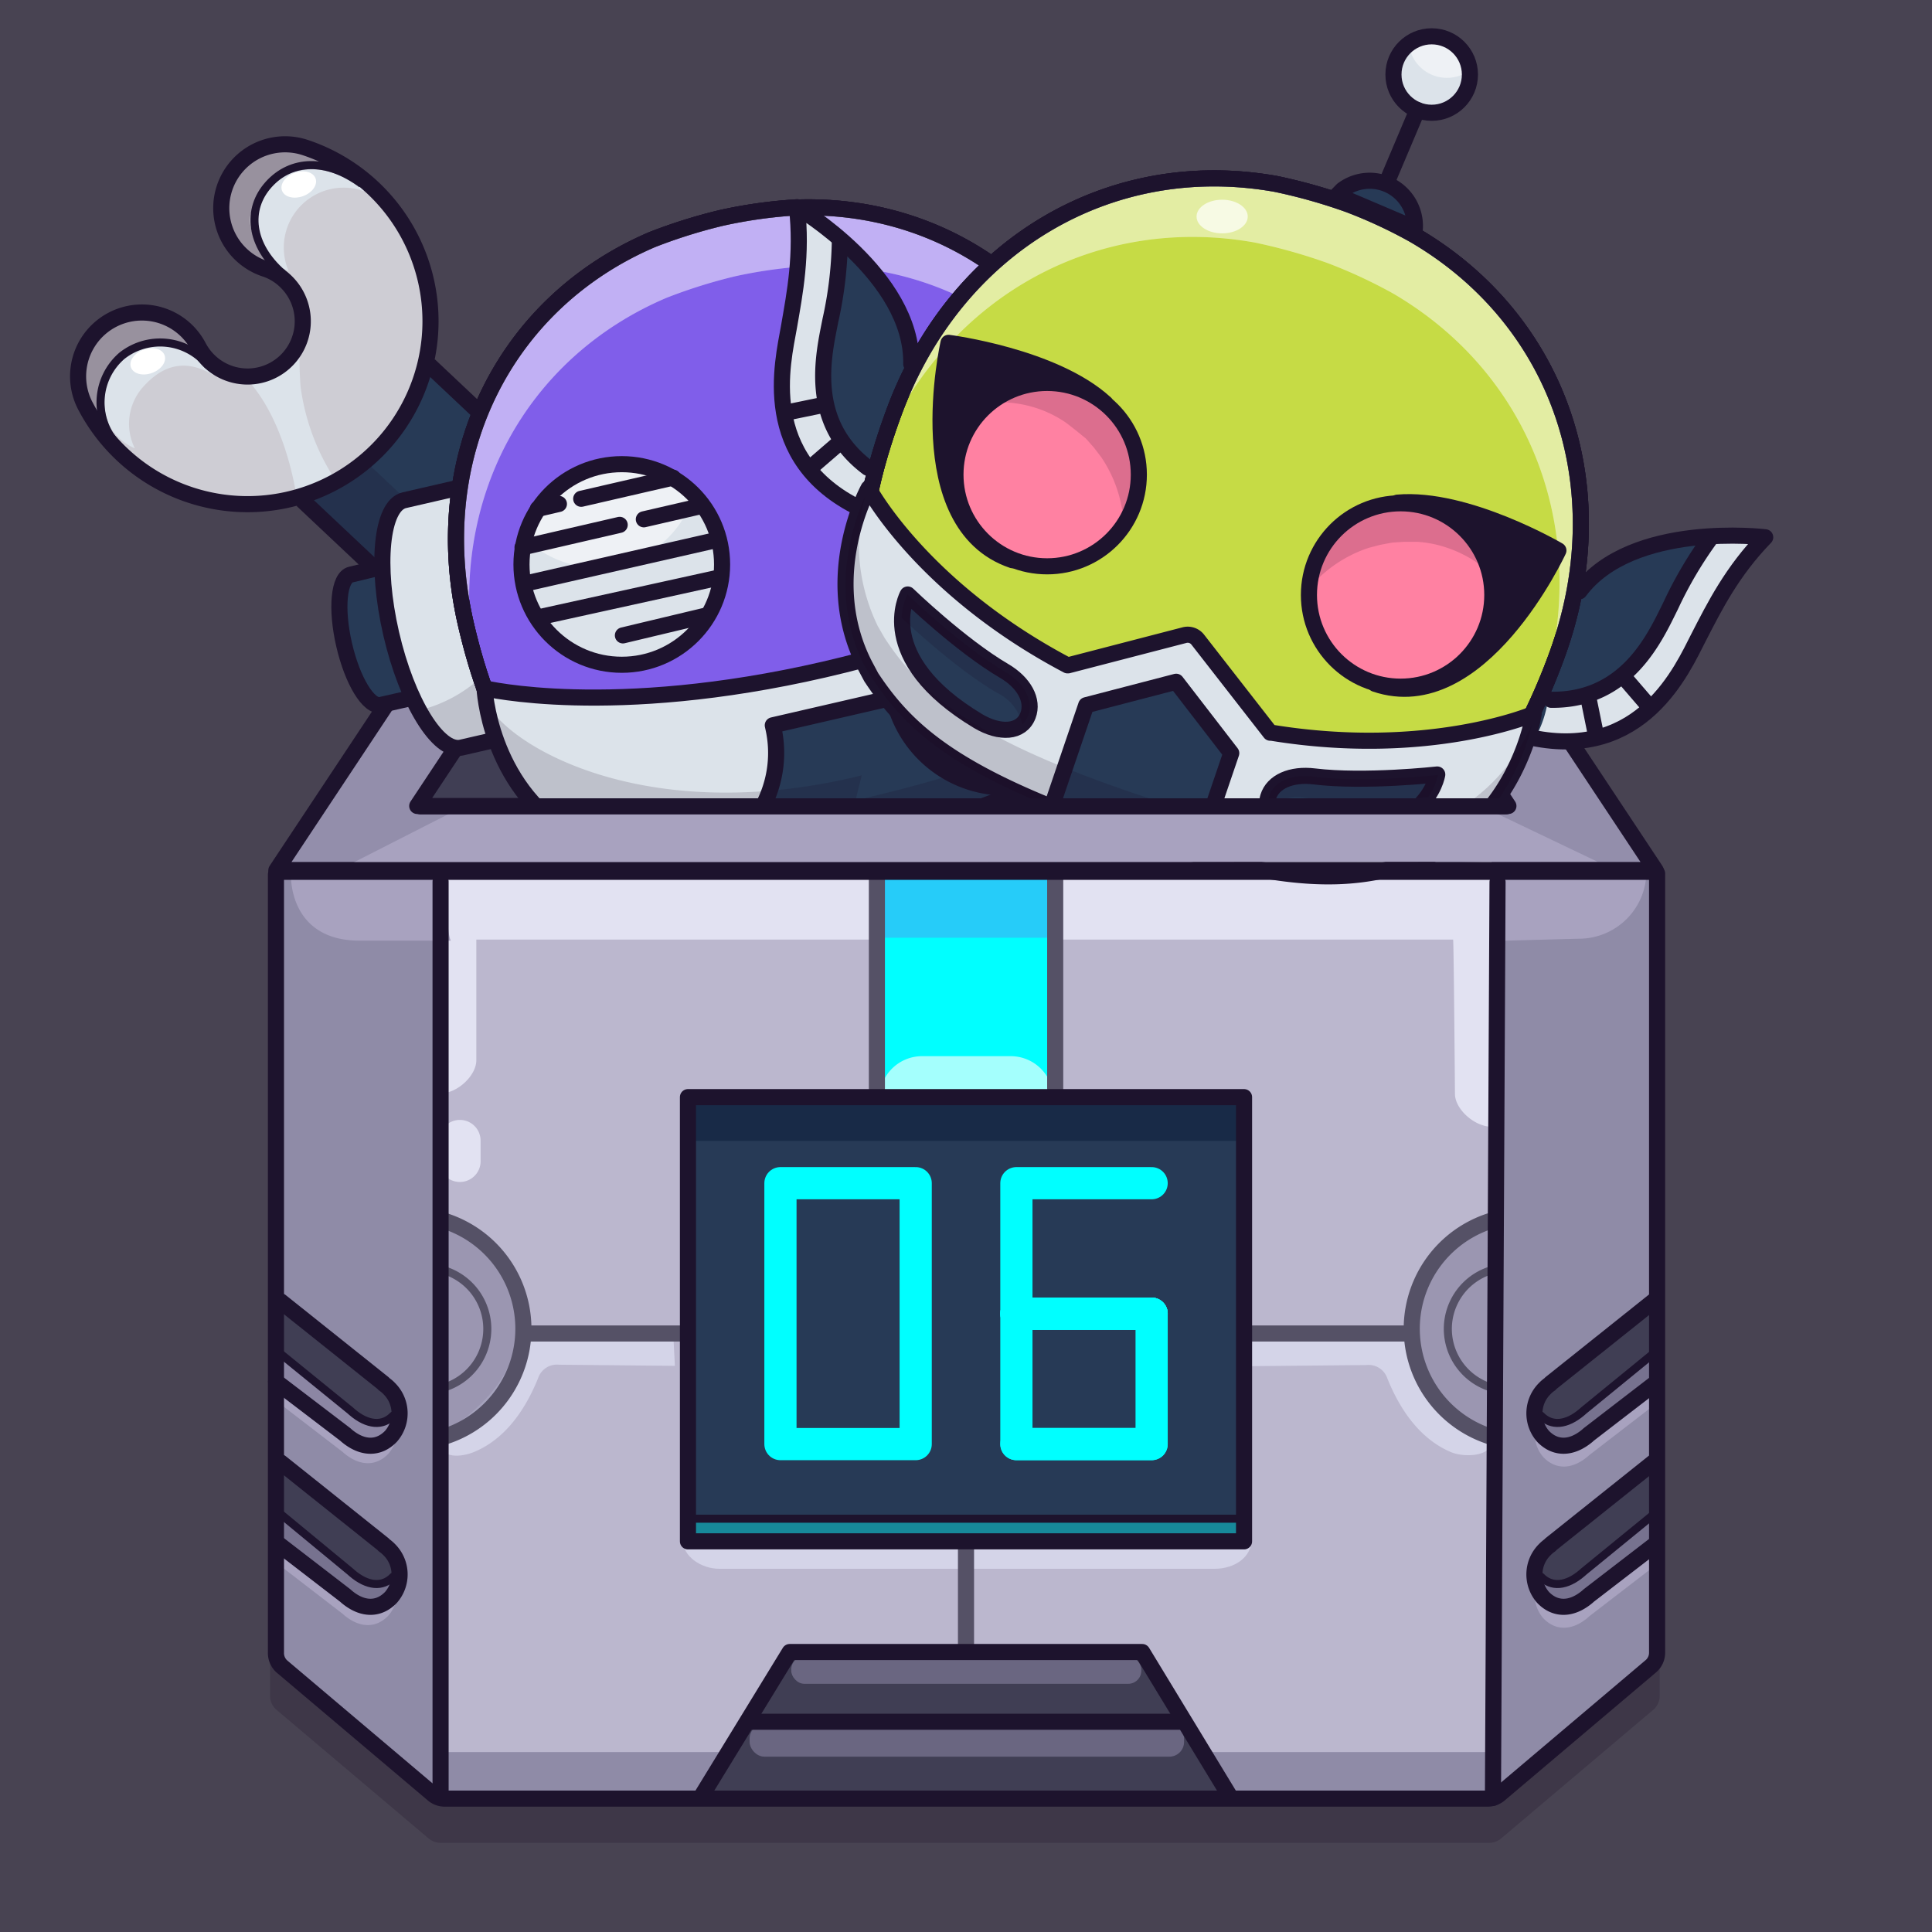 <svg xmlns="http://www.w3.org/2000/svg" width="240" height="240" viewBox="0 0 240 240"><rect x="0" y="0" width="240" height="240" fill="#333333" stroke="none"/><defs><style>.cls-1{fill:#9b86ce;opacity:0.2;}.cls-1,.cls-19,.cls-22,.cls-23,.cls-6{isolation:isolate;}.cls-2{fill:#a8a2bf;}.cls-11,.cls-3{opacity:0.6;}.cls-11,.cls-4,.cls-8{fill:#85809e;}.cls-5{fill:#403e54;}.cls-19,.cls-23,.cls-27,.cls-6{fill:#180621;}.cls-6{opacity:0.2;}.cls-7{fill:#bbb7ce;}.cls-8{opacity:0.8;}.cls-9{fill:#d4d4e8;}.cls-10{fill:#e2e2f2;}.cls-12,.cls-13,.cls-17,.cls-21,.cls-25,.cls-35,.cls-38{fill:none;}.cls-12,.cls-13{stroke:#555166;}.cls-12,.cls-13,.cls-17,.cls-35,.cls-38{stroke-linecap:round;stroke-linejoin:round;}.cls-12,.cls-17,.cls-21,.cls-28,.cls-32{stroke-width:2px;}.cls-14,.cls-37{fill:aqua;}.cls-15{fill:#26ccf9;}.cls-16{fill:#a4fffd;}.cls-17,.cls-21,.cls-25,.cls-28,.cls-32,.cls-35{stroke:#1d132d;}.cls-18{fill:#dce3ea;}.cls-19,.cls-26{opacity:0.15;}.cls-20{fill:#273a56;}.cls-21,.cls-25,.cls-28,.cls-32{stroke-miterlimit:10;}.cls-22,.cls-24,.cls-39{fill:#fff;}.cls-22,.cls-31{opacity:0.5;}.cls-23{opacity:0.3;}.cls-28{fill:#805eea;}.cls-29{opacity:0.3;}.cls-30{fill:#36c8e3;}.cls-32{fill:#c6db45;}.cls-33{fill:#ff81a2;}.cls-34{fill:#1d132d;}.cls-36{fill:#182a47;}.cls-37{opacity:0.4;}.cls-38{stroke:aqua;stroke-width:4px;}.cls-39{opacity:0.7;}</style></defs><g id="Слой_2" data-name="Слой 2"><rect class="cls-1" x="-3.21" y="-3.21" width="246.41" height="246.41"/><polygon class="cls-2" points="205.67 108.11 34.33 108.11 63.95 63.45 176.06 63.45 205.67 108.11"/><polygon class="cls-2" points="187.38 100.12 51.83 100.12 70.85 71.44 168.36 71.44 187.38 100.12"/><g class="cls-3"><polygon class="cls-4" points="205.67 108.11 34.33 108.11 63.95 63.45 176.06 63.45 205.67 108.11"/></g><polygon class="cls-5" points="187.38 100.12 51.83 100.12 70.85 71.44 168.36 71.44 187.38 100.12"/><path class="cls-6" d="M205.92,113.1h-172a.37.37,0,0,0-.37.37l0,97.21a2.24,2.24,0,0,0,.79,1.71l18.92,16a2.27,2.27,0,0,0,1.45.53H185a2.28,2.28,0,0,0,1.46-.53l18.92-16a2.24,2.24,0,0,0,.79-1.71l0-97.31A.27.27,0,0,0,205.92,113.1Z"/><path class="cls-7" d="M205.56,108.3H34.65a.36.36,0,0,0-.37.37l0,96.58A2.25,2.25,0,0,0,35,207l18.8,15.9a2.22,2.22,0,0,0,1.44.53H184.82a2.25,2.25,0,0,0,1.45-.53L205.06,207a2.21,2.21,0,0,0,.79-1.7l0-96.68A.27.27,0,0,0,205.56,108.3Z"/><rect class="cls-8" x="55.23" y="217.65" width="129.97" height="5.09"/><path class="cls-9" d="M64.14,166.25c-.74,5.32-4.71,9.05-9.62,12.16v0c-.19,3,2.77,2.63,4.44,1.93,3.77-1.59,6.29-5.16,7.9-9.18a2.46,2.46,0,0,1,2.59-1.63l14.39.14-.18-3.41S65.39,166,64.14,166.25Z"/><path class="cls-9" d="M175.07,166.25c.74,5.32,4.7,9.05,9.62,12.16,0,0,.54.68.54.69.06,1.81-3.32,2-5,1.28-3.76-1.59-6.29-5.16-7.9-9.18a2.45,2.45,0,0,0-2.58-1.63l-14.4.14.18-3.41S173.81,166,175.07,166.25Z"/><path class="cls-9" d="M108.4,107.12l.1,27.94c2.11,0,4.45-2.22,4.45-4.09V107.24Z"/><path class="cls-10" d="M57.13,139.12a2.58,2.58,0,0,0-2.58,2.57v2.4a2.58,2.58,0,1,0,5.15,0v-2.4A2.57,2.57,0,0,0,57.13,139.12Z"/><path class="cls-10" d="M54.31,109h0s0-.06,0-.1Z"/><path class="cls-10" d="M180.74,107.15V109H59.18v-1l-4.54-.12V109h-.33a4.28,4.28,0,0,0,.33,1.57l.09,25.25c2.11,0,4.44-2.23,4.44-4.1v-15H180.51c.08,0,.23,19.16.23,19.16,0,1.87,2.33,4,4.45,4.09L185.3,107Q183,107.09,180.74,107.15Z"/><path class="cls-9" d="M150.88,194.88H89.36c-2.29,0-4.53-1.57-4.53-3.51v.09h70.62v-.09C155.45,193.31,153.52,194.88,150.88,194.88Z"/><path class="cls-11" d="M54.82,152.19A13.27,13.27,0,0,1,54.64,178"/><path class="cls-12" d="M55.33,151.7a14.06,14.06,0,0,1-.17,26.78"/><path class="cls-13" d="M55.29,157.84a7.62,7.62,0,0,1-.09,14.51"/><line class="cls-12" x1="65.95" y1="165.65" x2="86.09" y2="165.65"/><path class="cls-11" d="M185.57,152.19a13.27,13.27,0,0,0,.18,25.81"/><path class="cls-12" d="M185.06,151.7a14.06,14.06,0,0,0,.17,26.78"/><path class="cls-13" d="M185.1,157.84a7.62,7.62,0,0,0,.09,14.51"/><line class="cls-12" x1="174.44" y1="165.65" x2="154.3" y2="165.65"/><path class="cls-8" d="M53.85,108.3H34.65a.36.36,0,0,0-.37.37l0,96.58A2.25,2.25,0,0,0,35,207l18.8,15.9h0Z"/><path class="cls-8" d="M205.83,108.57a.27.27,0,0,0-.27-.27H185.92V223.09a2.71,2.71,0,0,0,.35-.24L205.06,207a2.21,2.21,0,0,0,.79-1.7Z"/><path class="cls-2" d="M205.43,164.25l-12.75,10.16-.08.1a4.71,4.71,0,0,0-.68.59,4.33,4.33,0,0,0-.2,5.91c1.5,1.57,3.53,1.58,5.5-.07l.18-.16,8.29-6.39"/><path class="cls-5" d="M205.1,162,192.36,172.2l-.09.1a4.71,4.71,0,0,0-.68.59,4.32,4.32,0,0,0-.2,5.9c1.5,1.58,3.53,1.58,5.5-.06l.18-.16,8.29-6.39"/><path class="cls-8" d="M190.41,175.19a4.23,4.23,0,0,0,.32.42c1.5,1.57,3.53,1.58,5.5-.06l.19-.17,7.12-5.49c.58-.39,1.16-.76,1.73-1.16l.09,3.45-8.29,6.39-.18.16c-2,1.64-4,1.64-5.5.06A4.07,4.07,0,0,1,190.41,175.19Z"/><path class="cls-2" d="M205.43,184.27l-12.75,10.17-.08.1a4.17,4.17,0,0,0-.68.59,4.32,4.32,0,0,0-.2,5.9c1.5,1.57,3.53,1.58,5.5-.06l.18-.17,8.29-6.38"/><path class="cls-5" d="M205.1,182.06l-12.74,10.16-.09.11a4.1,4.1,0,0,0-.68.58,4.33,4.33,0,0,0-.2,5.91c1.5,1.57,3.53,1.58,5.5-.07l.18-.16,8.29-6.39"/><path class="cls-8" d="M190.41,195.22a3.22,3.22,0,0,0,.32.41c1.5,1.58,3.53,1.59,5.5-.06l.19-.16,7.12-5.49c.58-.4,1.16-.76,1.73-1.16l.09,3.44-8.29,6.39-.18.16c-2,1.65-4,1.64-5.5.07A4.07,4.07,0,0,1,190.41,195.22Z"/><path class="cls-2" d="M55.37,110.81a4,4,0,0,1,.27-1.84H36.15c.05,2.22,1.15,7.88,8.51,7.88H56C55.58,116.2,55.37,111.58,55.37,110.81Z"/><rect class="cls-14" x="109.59" y="108.32" width="21.61" height="27.97"/><rect class="cls-14" x="109.59" y="108.32" width="21.61" height="27.97"/><polygon class="cls-15" points="131.06 89.79 131.06 108.8 109.59 108.8 109.59 116.49 131.2 116.49 131.2 89.79 131.06 89.79"/><path class="cls-16" d="M114.55,131.2h11a5.3,5.3,0,0,1,5.3,5.3v0a0,0,0,0,1,0,0H109.25a0,0,0,0,1,0,0v0A5.3,5.3,0,0,1,114.55,131.2Z"/><path class="cls-2" d="M185.27,110.81A4.19,4.19,0,0,0,185,109h19.49a8.38,8.38,0,0,1-8.35,7.61l-10.08.27C186.42,116.2,185.26,111.58,185.27,110.81Z"/><polyline class="cls-2" points="152.81 223.19 141.89 205.22 98.1 205.22 87.05 223.27"/><polyline class="cls-5" points="152.81 223.19 141.89 205.22 98.1 205.22 87.05 223.27"/><rect class="cls-11" x="93.12" y="214.15" width="53.97" height="4.07" rx="1.83"/><rect class="cls-11" x="98.29" y="205.76" width="43.49" height="3.41" rx="1.63"/><polygon class="cls-17" points="205.67 108.11 34.33 108.11 63.95 63.45 176.06 63.45 205.67 108.11"/><polygon class="cls-17" points="187.38 100.12 51.83 100.12 70.85 71.44 168.36 71.44 187.38 100.12"/><path class="cls-18" d="M53.33,45.36l33,31.08a11.57,11.57,0,0,1,.49,16.29h0a11.56,11.56,0,0,1-16.29.48l-33-31.08"/><path class="cls-19" d="M53.33,45.36l33,31.08a11.57,11.57,0,0,1,.49,16.29h0a11.56,11.56,0,0,1-16.29.48l-33-31.08"/><path class="cls-20" d="M62,53.54l-8.68-8.18L37.52,62.13l9.33,8.79C54.59,68.54,59.21,61,62,53.54Z"/><path class="cls-19" d="M76.63,86.71l-33-31.08-6.13,6.5,33,31.08a11.56,11.56,0,0,0,16.29-.48h0a11.49,11.49,0,0,0,2.4-3.87A11.57,11.57,0,0,1,76.63,86.71Z"/><path class="cls-21" d="M53.33,45.36l33,31.08a11.57,11.57,0,0,1,.49,16.29h0a11.56,11.56,0,0,1-16.29.48l-33-31.08"/><path class="cls-21" d="M62.8,54a26.54,26.54,0,0,1-6.19,10.33h0A26.85,26.85,0,0,1,46.82,71"/><path class="cls-18" d="M47.28,55.5a22.73,22.73,0,0,1-36.72-5.16,7.93,7.93,0,0,1,14.09-7.28,7,7,0,0,0,1.4,1.85,6.85,6.85,0,1,0,9.4-10,6.65,6.65,0,0,0-2.53-1.52,7.93,7.93,0,0,1,5-15.06A22.73,22.73,0,0,1,47.28,55.5Z"/><path class="cls-22" d="M47.28,55.5a22.73,22.73,0,0,1-36.72-5.16,7.93,7.93,0,0,1,14.09-7.28,7,7,0,0,0,1.4,1.85,6.85,6.85,0,1,0,9.4-10,6.65,6.65,0,0,0-2.53-1.52,7.93,7.93,0,0,1,5-15.06A22.73,22.73,0,0,1,47.28,55.5Z"/><path class="cls-19" d="M47.28,55.5a22.73,22.73,0,0,1-36.72-5.16,7.93,7.93,0,0,1,14.09-7.28,7,7,0,0,0,1.4,1.85,6.85,6.85,0,1,0,9.4-10,6.65,6.65,0,0,0-2.53-1.52,7.93,7.93,0,0,1,5-15.06A22.73,22.73,0,0,1,47.28,55.5Z"/><path class="cls-18" d="M36.65,36.61a6.87,6.87,0,0,1-6.56,9.91c3.69,3.51,5.84,9.62,6.75,15.13,2.38-.67,3.78-1.5,4.5-2.52a27.72,27.72,0,0,1-4-11.09,45.22,45.22,0,0,1,.5-11C37.43,36.86,37,36.75,36.65,36.61Z"/><path class="cls-18" d="M26.79,46.08c-.34-.67-2-1.12-2.57-1.65a6.86,6.86,0,0,0-9.4,10,6.66,6.66,0,0,0,1.93,1.27,6.87,6.87,0,0,1,1.16-7.78c2-2.16,4.75-3.63,8.54-1.35C26.44,46.54,26.8,46.1,26.79,46.08Z"/><path class="cls-18" d="M45.19,23.7a6.26,6.26,0,0,0-1.34-1.82,7,7,0,0,0-9.84.68,7,7,0,0,0-.1,9.87,6.3,6.3,0,0,0,1.94,1.24,7.44,7.44,0,0,1,9.36-9.92S45.2,23.72,45.19,23.7Z"/><path class="cls-23" d="M31.18,26.49a8,8,0,0,1,10-5.08,21.87,21.87,0,0,1,6.59,3.46,22.25,22.25,0,0,0-1.58-1.65,21.87,21.87,0,0,0-8.31-4.92,8,8,0,0,0-10,5.08c-1.28,3.78,1.59,8.7,6.18,10.35C33,31.87,30.43,28.7,31.18,26.49Z"/><path class="cls-23" d="M13.78,53.37a8,8,0,0,1,3.47-10.63c2.32-1.21,5.93,0,8.08,1.07-2-3.62-7.61-6.15-11.38-4.17a8,8,0,0,0-3.47,10.62,21.87,21.87,0,0,0,4.52,6q.86.8,1.77,1.5A21.74,21.74,0,0,1,13.78,53.37Z"/><ellipse class="cls-24" cx="37.13" cy="22.95" rx="2.22" ry="1.54" transform="matrix(0.94, -0.34, 0.34, 0.94, -5.59, 13.97)"/><ellipse class="cls-24" cx="18.36" cy="44.89" rx="2.22" ry="1.54" transform="translate(-14.15 8.89) rotate(-19.84)"/><path class="cls-21" d="M47.28,55.5a22.73,22.73,0,0,1-36.72-5.16,7.93,7.93,0,0,1,14.09-7.28,7,7,0,0,0,1.4,1.85,6.85,6.85,0,1,0,9.4-10,6.65,6.65,0,0,0-2.53-1.52,7.93,7.93,0,0,1,5-15.06A22.73,22.73,0,0,1,47.28,55.5Z"/><path class="cls-25" d="M14.35,55a7.66,7.66,0,0,1,.78-10.79,7.65,7.65,0,0,1,10.75,1.22"/><path class="cls-25" d="M35.13,34c-4.08-3.55-4.54-8-1.75-11.09s7.18-3.29,11.55-.06"/><path class="cls-20" d="M47.72,70.46l-4.12,1c-1.5.34-1.87,4.22-.83,8.72s3.06,7.81,4.56,7.47l4-.92"/><path class="cls-18" d="M66.61,90.73,59.55,60.15l-9.3,2.14c-2.84.66-3.59,8-1.64,16.49s5.85,14.75,8.7,14.09Z"/><g class="cls-26"><path class="cls-27" d="M52.21,88.21l-.15,0c1.77,3.23,3.7,5.07,5.27,4.71l9.29-2.15-2.8-12.14A17.62,17.62,0,0,1,52.21,88.21Z"/></g><path class="cls-21" d="M66.61,90.73,59.51,60l-9.29,2.14c-2.85.66-3.58,8.09-1.63,16.56s5.87,14.83,8.72,14.17Z"/><path class="cls-21" d="M47.7,70.38l-4.12,1c-1.5.35-1.87,4.22-.83,8.72s3.07,7.82,4.56,7.47l4-.91"/><path class="cls-20" d="M145.68,47.85l4.12-1c1.5-.35,3.53,3,4.57,7.47s.66,8.37-.83,8.72l-4,.91"/><path class="cls-18" d="M137.58,74.35l-7.05-30.58,9.29-2.15c2.85-.66,6.74,5.63,8.7,14.1s1.2,15.82-1.64,16.48Z"/><g class="cls-26"><path class="cls-27" d="M149.42,65.77l.15,0c-.18,3.67-1.1,6.17-2.68,6.54l-9.29,2.14-2.8-12.14A17.6,17.6,0,0,0,149.42,65.77Z"/></g><path class="cls-21" d="M137.58,74.35l-7.09-30.73,9.29-2.15c2.85-.65,6.77,5.7,8.72,14.17s1.22,15.9-1.62,16.56Z"/><path class="cls-21" d="M145.66,47.77l4.12-1c1.5-.34,3.53,3,4.57,7.47s.67,8.38-.83,8.72l-4,.92"/><path class="cls-28" d="M111.27,103.31c14.6-3.76,20.66-7.61,26-14.75s5.3-18.43,2.64-30c-4.8-20.76-21.71-33.83-41.82-32.74a59.18,59.18,0,0,0-8.48,1.25A65.38,65.38,0,0,0,81,29.77C62.57,37.66,53.1,56.82,57.87,77.51c2.66,11.54,7.52,21.63,15.5,25.79s15.51,4.94,31.53,1.48Z"/><g class="cls-29"><path class="cls-24" d="M82.79,37a65,65,0,0,1,8.54-2.68A59,59,0,0,1,99.8,33.1c19-1,35.24,10.73,40.94,29.62q-.39-2-.87-4.14c-4.8-20.76-21.71-33.83-41.82-32.74a59.18,59.18,0,0,0-8.48,1.25A65.38,65.38,0,0,0,81,29.77C62.57,37.66,53.1,56.82,57.87,77.51c.32,1.4.67,2.77,1,4.1C55.74,62.13,65.24,44.47,82.79,37Z"/></g><path class="cls-21" d="M111.27,103.31c14.6-3.76,20.66-7.61,26-14.75s5.3-18.43,2.64-30c-4.8-20.76-21.71-33.83-41.82-32.74a59.18,59.18,0,0,0-8.48,1.25A65.38,65.38,0,0,0,81,29.77C62.57,37.66,53.1,56.82,57.87,77.51c2.66,11.54,7.52,21.63,15.5,25.79s15.51,4.94,31.53,1.48Z"/><g class="cls-29"><path class="cls-24" d="M82.79,37a65,65,0,0,1,8.54-2.68A59,59,0,0,1,99.8,33.1c19-1,35.24,10.73,40.94,29.62q-.39-2-.87-4.14c-4.8-20.76-21.71-33.83-41.82-32.74a59.18,59.18,0,0,0-8.48,1.25A65.38,65.38,0,0,0,81,29.77C62.57,37.66,53.1,56.82,57.87,77.51c.32,1.4.67,2.77,1,4.1C55.74,62.13,65.24,44.47,82.79,37Z"/></g><path class="cls-21" d="M111.27,103.31c14.6-3.76,20.66-7.61,26-14.75s5.3-18.43,2.64-30c-4.8-20.76-21.71-33.83-41.82-32.74a59.18,59.18,0,0,0-8.48,1.25A65.38,65.38,0,0,0,81,29.77C62.57,37.66,53.1,56.82,57.87,77.51c2.66,11.54,7.52,21.63,15.5,25.79s15.51,4.94,31.53,1.48Z"/><path class="cls-18" d="M107.41,104.36c19.93-4.6,26.36-9.24,31.34-15.36l1-1.35c6.39-9.92,1.64-20.9,1.64-20.9s-12.54,10.31-39,16.42S60.19,85.5,60.19,85.5s.56,12,10.64,18.07l1.52.75c7.16,3.32,15,4.68,34.91.08"/><path class="cls-20" d="M128.08,97.46A14.23,14.23,0,0,1,111,86.79h0l0-.15L96,90.1l.05.23a14.22,14.22,0,0,1-10.67,17.06h0a128.05,128.05,0,0,0,21.81-2.66A129,129,0,0,0,128.08,97.46Z"/><path class="cls-19" d="M138.78,83.31l-1,1.41c-5,6.13-11.57,10.09-31.5,14.7l.77-3.1c-27.78,6.84-45.26-4.44-46.82-9.65.43,3.22,2.38,12,10.55,17l1.54.83c7.16,3.32,14.82,4,34.75-.6l.3-.07c19.94-4.6,26.52-8.57,31.5-14.69l1-1.42c5.16-8.06,3-16.79,2-19.89A22.49,22.49,0,0,1,138.78,83.31Z"/><path class="cls-17" d="M107.41,104.36c19.93-4.6,26.36-9.24,31.34-15.36l1-1.35c6.39-9.92,1.64-20.9,1.64-20.9s-12.54,10.31-39,16.42S60.19,85.5,60.19,85.5s.56,12,10.64,18.07l1.52.75c7.16,3.32,15,4.68,34.91.08"/><path class="cls-17" d="M128.08,97.46A14.23,14.23,0,0,1,111,86.79h0l0-.15L96,90.1l.05.23a14.22,14.22,0,0,1-10.67,17.06h0"/><circle class="cls-30" cx="119.36" cy="60.39" r="12.46"/><circle class="cls-18" cx="119.36" cy="60.39" r="12.46"/><circle class="cls-30" cx="77.24" cy="70.12" r="12.46"/><circle class="cls-18" cx="77.24" cy="70.12" r="12.46"/><g class="cls-31"><path class="cls-24" d="M74.42,57.9a12.46,12.46,0,0,0-9.23,8.92,12.62,12.62,0,0,0,21-5.4A12.46,12.46,0,0,0,74.42,57.9Z"/></g><circle class="cls-17" cx="77.24" cy="70.12" r="12.46"/><line class="cls-17" x1="64.91" y1="67.99" x2="76.98" y2="65.2"/><line class="cls-17" x1="65.91" y1="72.34" x2="89.02" y2="67.08"/><line class="cls-17" x1="66.92" y1="76.68" x2="89.45" y2="71.72"/><line class="cls-17" x1="77.38" y1="78.93" x2="87.56" y2="76.5"/><line class="cls-17" x1="72.2" y1="61.96" x2="83.6" y2="59.33"/><line class="cls-17" x1="66.81" y1="63.21" x2="69.43" y2="62.6"/><line class="cls-17" x1="79.98" y1="64.51" x2="87.17" y2="62.85"/><g class="cls-31"><path class="cls-24" d="M116.54,48.18a12.49,12.49,0,0,0-9.23,8.92,12.62,12.62,0,0,0,21-5.41A12.48,12.48,0,0,0,116.54,48.18Z"/></g><circle class="cls-17" cx="119.36" cy="60.39" r="12.46"/><line class="cls-17" x1="107.11" y1="58.25" x2="119.1" y2="55.48"/><line class="cls-17" x1="108.11" y1="62.6" x2="131.21" y2="57.34"/><line class="cls-17" x1="109.11" y1="66.94" x2="131.57" y2="62"/><line class="cls-17" x1="119.5" y1="69.2" x2="129.75" y2="66.76"/><line class="cls-17" x1="114.32" y1="52.24" x2="125.79" y2="49.6"/><line class="cls-17" x1="108.93" y1="53.49" x2="111.55" y2="52.88"/><line class="cls-17" x1="122.1" y1="54.79" x2="129.29" y2="53.13"/><path class="cls-20" d="M113.2,45.22C113.4,34.24,99,25.73,99,25.73c.66,5.92-.25,10.62-1,14.93S94.17,57,106.84,63.16"/><path class="cls-18" d="M103.77,29.58a1.46,1.46,0,0,1,.41.57,1.51,1.51,0,0,1,0,.7c-.22,1.91-.28,7.93-.57,9a21.88,21.88,0,0,0-.71,9.94A11.81,11.81,0,0,0,108.27,58,13.66,13.66,0,0,0,106.45,63a23.49,23.49,0,0,1-4.78-3.44,23.67,23.67,0,0,1-2.41-3.06c-.59-.81-4-3.44-.91-19.39.48-2.68.44-5.37.75-8,.08-1,0-2.84,1.45-2A26.68,26.68,0,0,1,103.77,29.58Z"/><path class="cls-17" d="M113.2,45.22C113.4,34.24,99,25.73,99,25.73c.66,5.92-.25,10.62-1,14.93S94.17,57,106.84,63.16"/><path class="cls-17" d="M104.33,30a48.77,48.77,0,0,1-1.17,9.78c-.82,4.21-2.92,12.64,4.64,18.32"/><line class="cls-17" x1="104.38" y1="54.91" x2="101.09" y2="57.75"/><line class="cls-17" x1="101.96" y1="50.37" x2="97.69" y2="51.25"/><path class="cls-20" d="M196.2,73.46c6.51-8.74,23.08-6.72,23.08-6.72C215.15,71,213,75.3,211,79.19s-6.94,15.33-20.72,12.45"/><path class="cls-18" d="M213.21,66.83a1.42,1.42,0,0,0-.67.2,1.44,1.44,0,0,0-.44.54c-1,1.65-4.62,6.46-5.06,7.51a21.86,21.86,0,0,1-5.51,8.31,11.85,11.85,0,0,1-9.19,3.18,13.57,13.57,0,0,1-1.66,5.13,17.49,17.49,0,0,0,9.67-.77c1-.28,5.27-.28,12.55-14.8,1.25-2.42,2.92-4.53,4.3-6.82.55-.85,1.72-2.27.07-2.48A25,25,0,0,0,213.21,66.83Z"/><path class="cls-17" d="M196.2,73.46c6.51-8.74,23.08-6.72,23.08-6.72C215.15,71,213,75.3,211,79.19s-6.94,15.33-20.72,12.45"/><path class="cls-17" d="M212.54,66.77a49.94,49.94,0,0,0-5,8.47c-1.91,3.84-5.39,11.8-14.85,11.69"/><line class="cls-17" x1="197.28" y1="86.52" x2="198.15" y2="90.79"/><line class="cls-17" x1="201.97" y1="84.4" x2="204.81" y2="87.7"/><path class="cls-32" d="M142.86,104.19c14.88,5.06,22.36,5.17,31.06,2s15.15-13,19.42-24.61c7.69-20.84.42-41.89-17.74-52.43a60.57,60.57,0,0,0-8.09-3.76,68,68,0,0,0-9-2.54c-20.6-3.68-39.8,7.61-47.46,28.37-4.28,11.58-5.81,23.14-1.23,31.33s10.69,13.17,26.63,19.31Z"/><g class="cls-29"><path class="cls-24" d="M155.92,30.14a68.33,68.33,0,0,1,9,2.54,62,62,0,0,1,8.1,3.76c17.15,10,24.58,29.49,18.75,49.21.55-1.33,1.08-2.7,1.6-4.1,7.69-20.84.42-41.89-17.74-52.43a60.57,60.57,0,0,0-8.09-3.76,68,68,0,0,0-9-2.54c-20.6-3.68-39.8,7.61-47.46,28.37-.52,1.4-1,2.79-1.45,4.16C118,36.57,136.37,26.6,155.92,30.14Z"/></g><path class="cls-21" d="M142.86,104.19c14.88,5.06,22.36,5.17,31.06,2s15.15-13,19.42-24.61c7.69-20.84.42-41.89-17.74-52.43a60.57,60.57,0,0,0-8.09-3.76,68,68,0,0,0-9-2.54c-20.6-3.68-39.8,7.61-47.46,28.37-4.28,11.58-5.81,23.14-1.23,31.33s10.69,13.17,26.63,19.31Z"/><g class="cls-29"><path class="cls-24" d="M155.92,30.14a68.33,68.33,0,0,1,9,2.54,62,62,0,0,1,8.1,3.76c17.15,10,24.58,29.49,18.75,49.21.55-1.33,1.08-2.7,1.6-4.1,7.69-20.84.42-41.89-17.74-52.43a60.57,60.57,0,0,0-8.09-3.76,68,68,0,0,0-9-2.54c-20.6-3.68-39.8,7.61-47.46,28.37-.52,1.4-1,2.79-1.45,4.16C118,36.57,136.37,26.6,155.92,30.14Z"/></g><path class="cls-21" d="M142.86,104.19c14.88,5.06,22.36,5.17,31.06,2s15.15-13,19.42-24.61c7.69-20.84.42-41.89-17.74-52.43a60.57,60.57,0,0,0-8.09-3.76,68,68,0,0,0-9-2.54c-20.6-3.68-39.8,7.61-47.46,28.37-4.28,11.58-5.81,23.14-1.23,31.33s10.69,13.17,26.63,19.31Z"/><circle class="cls-18" cx="177.85" cy="9.26" r="4.75"/><circle class="cls-18" cx="177.85" cy="9.26" r="4.75"/><g class="cls-31"><path class="cls-24" d="M178.83,9.58a4.71,4.71,0,0,0,3.74-.85,4.75,4.75,0,0,0-5.32-4.11,4.67,4.67,0,0,0-2.23.91A4.74,4.74,0,0,0,178.83,9.58Z"/></g><path class="cls-20" d="M175.76,28.36a5.62,5.62,0,0,0-9-4.77l-.65.66"/><path class="cls-17" d="M175.76,28.36a5.62,5.62,0,0,0-9-4.77l-.65.66Z"/><circle class="cls-17" cx="177.85" cy="9.26" r="4.75"/><line class="cls-17" x1="176.07" y1="13.67" x2="172.37" y2="22.42"/><path class="cls-18" d="M139.23,103.42c-20.26-6.89-26.45-12.4-31-19.29l-.83-1.56c-5.6-11,.5-21.92.5-21.92s6.56,12.42,24.71,22l.07,0,14.45-3.75a1.58,1.58,0,0,1,1.67.57l9,11.55.15,0c19.64,3.2,32.57-2.34,32.57-2.34s-1.86,12.45-13,17.67l-1.66.63c-7.8,2.7-16.07,3.28-36.32-3.61"/><path class="cls-20" d="M127.7,88.88c-.83,2.18-3.5,2.29-6.19.7-13.12-7.87-8.75-15.73-8.75-15.73s6.52,6.3,12,9.51C127.21,84.8,128.42,87,127.7,88.88Z"/><path class="cls-17" d="M139.23,103.42c-20.26-6.89-26.45-12.4-31-19.29l-.83-1.56c-5.6-11,.5-21.92.5-21.92s6.56,12.42,24.71,22l.07,0,14.45-3.75a1.58,1.58,0,0,1,1.67.57l9,11.55.15,0c19.64,3.2,32.57-2.34,32.57-2.34s-1.86,12.45-13,17.67l-1.66.63c-7.8,2.7-16.07,3.28-36.32-3.61"/><path class="cls-17" d="M127.7,88.88c-.83,2.18-3.5,2.29-6.19.7-13.12-7.87-8.75-15.73-8.75-15.73s6.52,6.3,12,9.51C127.21,84.8,128.42,87,127.7,88.88Z"/><path class="cls-20" d="M157.54,99c-.67,2.24,1.38,4,4.48,4.33,15.2,1.77,16.52-7.12,16.52-7.12s-9,1-15.28.24C160.41,96.1,158.12,97.1,157.54,99Z"/><path class="cls-17" d="M157.54,99c-.67,2.24,1.38,4,4.48,4.33,15.2,1.77,16.52-7.12,16.52-7.12s-9,1-15.28.24C160.41,96.1,158.12,97.1,157.54,99Z"/><path class="cls-19" d="M124.73,83.36c-5.45-3.21-12-9.51-12-9.51a7,7,0,0,0-.73,2.9c1.16,1.07,6.9,6.42,11.79,9.28A5.85,5.85,0,0,1,127,90a2.92,2.92,0,0,0,.72-1.11C128.42,87,127.21,84.8,124.73,83.36Z"/><polyline class="cls-20" points="148.67 106.13 152.9 93.71 152.95 93.56 146.11 84.69 134.93 87.6 134.88 87.75 130.68 100.09"/><path class="cls-19" d="M179.17,101.64l-1.65.62c-7.8,2.7-16.07,3.28-36.33-3.61l-.3-.1c-20.26-6.89-26.45-12.4-31-19.3l-.85-1.48a23.17,23.17,0,0,1-1.58-16.08c-1.34,2.94-4.66,11.92-.08,21l.93,1.51c4.53,6.9,10.73,12.4,31,19.3l.31.1c20.25,6.89,28.52,6.31,36.32,3.61l1.66-.62c9.13-4.37,12-13.51,12.72-16.66A23.17,23.17,0,0,1,179.17,101.64Z"/><path class="cls-19" d="M163.33,96.5c6.28.78,15.29-.23,15.29-.23A7.14,7.14,0,0,1,177.43,99c-1.57.14-9.39.88-15,.16a5.81,5.81,0,0,0-4.92,1.21,2.81,2.81,0,0,1,.11-1.32C158.12,97.1,160.41,96.1,163.33,96.5Z"/><polyline class="cls-17" points="148.67 106.13 152.9 93.71 152.95 93.56 146.11 84.69 134.93 87.6 134.88 87.75 130.68 100.09"/><circle class="cls-33" cx="173.99" cy="73.91" r="11.39"/><path class="cls-19" d="M178.32,63c-5.9-2-11.54.11-14.52,5.51a21.41,21.41,0,0,0-1.55,5.09A14.36,14.36,0,0,1,164.71,71a16.32,16.32,0,0,1,5.3-2.94h0l1.45-.38h0l1.5-.28h0l1.52-.1H176a14.33,14.33,0,0,1,3.78.75,15.12,15.12,0,0,1,5.61,3.4A11.53,11.53,0,0,0,178.32,63Z"/><path class="cls-34" d="M177.56,62.39c6.19,2.46,9,9.31,7.24,15.63a11.56,11.56,0,0,1-6.28,7.09c9.23-3.36,15.36-16.73,15.36-16.73S185.5,63.33,177.56,62.39Z"/><circle class="cls-17" cx="173.99" cy="73.91" r="11.39"/><path class="cls-17" d="M173.59,62.44c8.6-.76,20,5.94,20,5.94s-9.7,21-22.76,16.57"/><circle class="cls-33" cx="130.08" cy="58.96" r="11.39"/><path class="cls-19" d="M133.31,47.68c5.9,2,9.08,7.13,8.14,13.22a21.07,21.07,0,0,1-1.87,5,14.67,14.67,0,0,0-.37-3.55,16.41,16.41,0,0,0-2.41-5.56h0l-.91-1.19h0l-1-1.13h0l-1.23-1h0l-1.18-.92A14.3,14.3,0,0,0,129,50.78a14.83,14.83,0,0,0-6.51-.72A11.51,11.51,0,0,1,133.31,47.68Z"/><path class="cls-34" d="M134.2,47.63c-6.4-1.82-12.84,1.87-15.27,8a11.58,11.58,0,0,0,.65,9.44c-5.26-8.29-2-22.62-2-22.62S127.42,43.57,134.2,47.63Z"/><circle class="cls-17" cx="130.08" cy="58.96" r="11.39"/><path class="cls-17" d="M137.31,50.1c-6.35-5.85-19.48-7.51-19.48-7.51s-5.14,22.57,7.93,27"/><polyline class="cls-2" points="183.87 100.08 57.77 100.08 43.84 107.18 198.45 107.05"/><line class="cls-17" x1="205.08" y1="108.09" x2="34.61" y2="108.09"/><line class="cls-17" x1="187.09" y1="100.17" x2="52.23" y2="100.17"/><path class="cls-2" d="M34.54,163.87,47.28,174l.08.1a4.7,4.7,0,0,1,.69.59,4.32,4.32,0,0,1,.19,5.9c-1.49,1.57-3.52,1.58-5.49-.06l-.19-.17L34.28,174"/><line class="cls-17" x1="54.73" y1="222.61" x2="54.73" y2="109.51"/><line class="cls-17" x1="185.46" y1="223.34" x2="186.03" y2="109.57"/><line class="cls-12" x1="108.93" y1="108.55" x2="108.93" y2="135.2"/><line class="cls-12" x1="131.08" y1="108.55" x2="131.08" y2="135.2"/><line class="cls-12" x1="120" y1="191.98" x2="120" y2="204.32"/><path class="cls-2" d="M34.87,161.66l12.74,10.17.08.1a4.16,4.16,0,0,1,.69.59,4.33,4.33,0,0,1,.19,5.9c-1.5,1.57-3.52,1.58-5.49-.06l-.19-.17-8.28-6.38"/><path class="cls-5" d="M34.87,161.66l12.74,10.17.08.1a4.16,4.16,0,0,1,.69.59,4.33,4.33,0,0,1,.19,5.9c-1.5,1.57-3.52,1.58-5.49-.06l-.19-.17-8.28-6.38"/><path class="cls-2" d="M49.55,174.82a3.11,3.11,0,0,1-.32.42c-1.5,1.57-3.52,1.58-5.49-.07l-.19-.16-7.12-5.49c-.59-.4-1.17-.76-1.74-1.16l-.08,3.45,8.28,6.38.19.17c2,1.64,4,1.63,5.49.06A4,4,0,0,0,49.55,174.82Z"/><path class="cls-8" d="M49.55,174.82a3.11,3.11,0,0,1-.32.42c-1.5,1.57-3.52,1.58-5.49-.07l-.19-.16-7.12-5.49c-.59-.4-1.17-.76-1.74-1.16l-.08,3.45,8.28,6.38.19.17c2,1.64,4,1.63,5.49.06A4,4,0,0,0,49.55,174.82Z"/><path class="cls-2" d="M34.54,183.94l12.74,10.17.08.1a4.7,4.7,0,0,1,.69.59,4.32,4.32,0,0,1,.19,5.9c-1.49,1.57-3.52,1.58-5.49-.06l-.19-.17-8.28-6.38"/><path class="cls-5" d="M34.87,181.73l12.74,10.16.08.11a4.16,4.16,0,0,1,.69.59,4.33,4.33,0,0,1,.19,5.9c-1.5,1.57-3.52,1.58-5.49-.06l-.19-.17-8.28-6.39"/><path class="cls-8" d="M49.55,194.89a3.11,3.11,0,0,1-.32.42c-1.5,1.57-3.52,1.58-5.49-.07l-.19-.16-7.12-5.49c-.59-.4-1.17-.76-1.74-1.16l-.08,3.44,8.28,6.39.19.17c2,1.64,4,1.63,5.49.06A4,4,0,0,0,49.55,194.89Z"/><polyline class="cls-17" points="152.81 223.19 141.89 205.22 98.1 205.22 87.05 223.27"/><line class="cls-17" x1="93.28" y1="213.88" x2="146.91" y2="213.88"/><path class="cls-17" d="M34.87,161.66l12.74,10.17.08.1a4.16,4.16,0,0,1,.69.59,4.33,4.33,0,0,1,.19,5.9c-1.5,1.57-3.52,1.58-5.49-.06l-.19-.17-8.59-6.55"/><path class="cls-35" d="M48.83,175.85c-1.29,1.35-3.18,1.21-5.12-.46l-.19-.17-9.35-7.6"/><path class="cls-17" d="M34.87,181.67l12.74,10.17.08.1a4.7,4.7,0,0,1,.69.59,4.33,4.33,0,0,1,.19,5.9c-1.5,1.57-3.52,1.58-5.49-.06l-.19-.17-8.53-6.57"/><path class="cls-35" d="M48.83,195.86c-1.29,1.35-3.18,1.21-5.12-.46l-.19-.17-8.93-7.37"/><path class="cls-17" d="M205.38,161.66l-12.74,10.17-.08.1a4.16,4.16,0,0,0-.69.59,4.33,4.33,0,0,0-.19,5.9c1.5,1.57,3.52,1.58,5.49-.06l.19-.17,8.29-6.38"/><path class="cls-35" d="M191.42,175.85c1.29,1.35,3.18,1.21,5.12-.46l.19-.17,8.57-7"/><path class="cls-17" d="M205.38,181.67l-12.74,10.17-.08.1a4.7,4.7,0,0,0-.69.59,4.33,4.33,0,0,0-.19,5.9c1.5,1.57,3.52,1.58,5.49-.06l.19-.17,8.29-6.38"/><path class="cls-35" d="M191.42,195.86c1.29,1.35,3.18,1.21,5.12-.46l.19-.17,8.57-7"/><path class="cls-17" d="M205.56,108.3H34.65a.36.36,0,0,0-.37.37l0,96.58A2.25,2.25,0,0,0,35,207l18.8,15.9a2.22,2.22,0,0,0,1.44.53H184.82a2.25,2.25,0,0,0,1.45-.53L205.06,207a2.21,2.21,0,0,0,.79-1.7l0-96.68A.27.27,0,0,0,205.56,108.3Z"/><rect class="cls-20" x="85.46" y="136.29" width="69.08" height="55.18"/><rect class="cls-36" x="85.46" y="136.29" width="69.08" height="5.43"/><rect class="cls-37" x="85.46" y="188.84" width="69.08" height="2.63"/><polygon class="cls-38" points="96.95 146.98 96.95 163.19 96.95 179.39 113.75 179.39 113.75 163.19 113.75 146.98 96.95 146.98"/><line class="cls-38" x1="143.06" y1="163.19" x2="126.26" y2="163.19"/><polyline class="cls-38" points="143.06 163.19 126.26 163.19 126.26 179.39 143.06 179.39"/><polyline class="cls-38" points="126.26 163.19 143.06 163.19 143.06 179.39 126.26 179.39"/><polyline class="cls-38" points="143.06 146.98 126.26 146.98 126.26 163.19 143.06 163.19"/><rect class="cls-17" x="85.46" y="136.29" width="69.08" height="55.18"/><polyline class="cls-35" points="154.54 178.92 154.54 188.66 85.46 188.66 85.46 182.31"/><ellipse class="cls-39" cx="151.82" cy="26.9" rx="3.18" ry="2.09"/></g></svg>